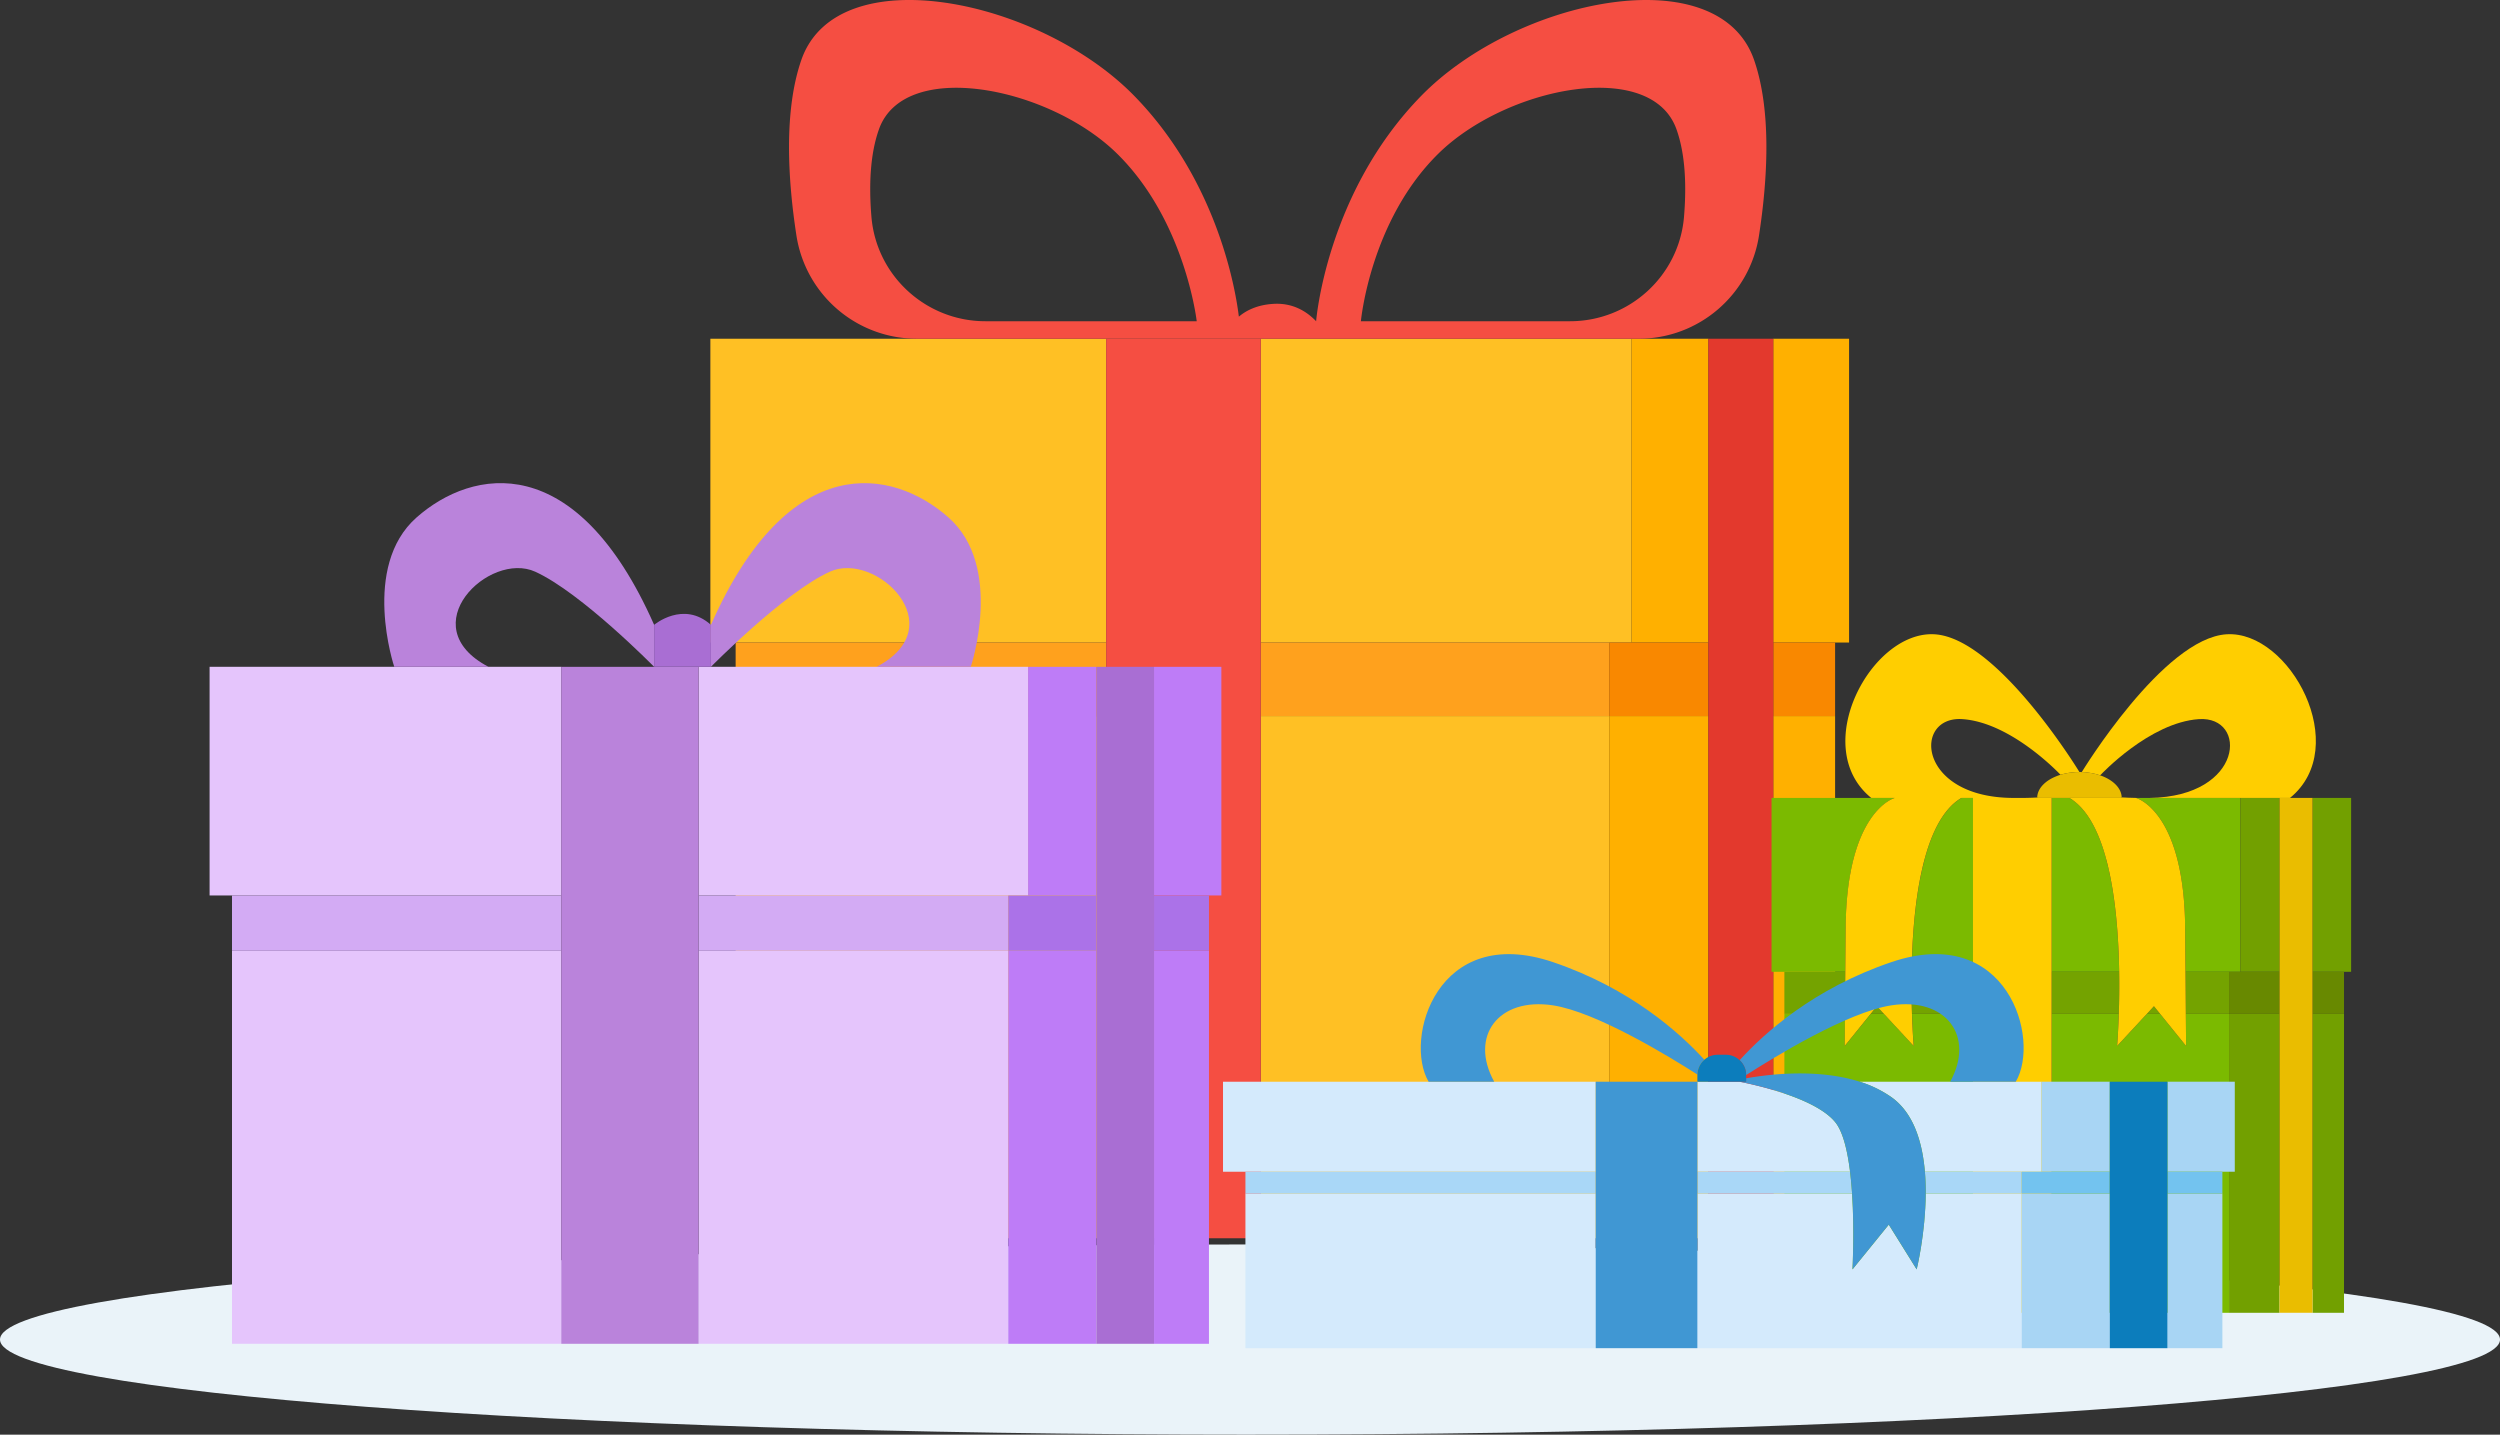 <svg width="176" height="101" viewBox="0 0 176 101" fill="none" xmlns="http://www.w3.org/2000/svg">
    <rect x="0" y="0" width="176" height="101" fill="#333333" stroke="none"/>
    <g clip-path="url(#mmcs5noxwa)">
        <path d="M88 100.999c48.602 0 88.001-2.997 88.001-6.695 0-3.697-39.399-6.694-88-6.694C39.399 87.61 0 90.607 0 94.304 0 98.002 39.4 101 88 101z" fill="#EAF3F9"/>
        <path d="M77.876 50.412H51.789v36.762h26.087V50.412z" fill="#FFBF24"/>
        <path d="M113.291 50.412H88.758v36.762h24.533V50.412z" fill="#FFC024"/>
        <path d="M113.37 50.412h-.079v36.762h6.979V50.412h-6.9zM129.191 50.412h-4.353v36.762h4.353V50.412z" fill="#FFB000"/>
        <path d="M88.758 45.235H114.859V23.847H88.758v21.388zM77.876 23.847H50.01v21.388h27.865V23.847z" fill="#FFC024"/>
        <path d="M124.838 23.847v21.388h5.337V23.847h-5.337zM120.27 23.847h-5.411v21.389h5.411v-21.39z" fill="#FFB000"/>
        <path d="M77.876 45.235H51.789v5.177h26.087v-5.177zM113.291 45.235H88.758v5.177h24.533v-5.177z" fill="#FFA11D"/>
        <path d="M113.37 45.235h-.079v5.177h6.979v-5.177H113.37zM129.191 45.235h-4.353v5.177h4.353v-5.177z" fill="#F98800"/>
        <path d="M88.758 45.235V23.847H77.876v63.327h10.882V45.235z" fill="#F54E42"/>
        <path d="M124.838 45.235V23.847h-4.568v63.327h4.568V45.235z" fill="#E3392D"/>
        <path d="M64.538 23.846h50.826c4.23 0 7.83-3.091 8.472-7.281.606-3.958.89-8.76-.345-12.335-2.511-7.27-16.739-4.335-23.436 2.517-6.696 6.851-7.4 15.869-7.4 15.869l.003.003c-.62-.653-1.597-1.307-2.994-1.228-1.134.064-1.915.452-2.449.901-.198-1.665-1.418-9.46-7.366-15.545C73.15-.105 58.922-3.042 56.411 4.23c-1.235 3.575-.952 8.377-.345 12.335a8.575 8.575 0 0 0 8.472 7.28zm36.709-13.017c4.793-4.722 14.976-6.746 16.774-1.735.642 1.79.711 4.026.534 6.162-.345 4.168-3.851 7.359-8.024 7.359H95.807s.648-7.063 5.441-11.786h-.001zM61.881 9.094c1.798-5.011 11.981-2.987 16.774 1.735 4.792 4.722 5.594 11.786 5.594 11.786H69.372c-4.173 0-7.68-3.192-8.024-7.36-.177-2.136-.108-4.372.534-6.161z" fill="#F54E42"/>
        <path d="M39.513 66.937h-23.18v27.665h23.18V66.937zM70.983 66.937h-21.8v27.665h21.8V66.937z" fill="#E5C5FC"/>
        <path d="M85.11 66.937h-3.867v27.665h3.868V66.937zM71.052 66.937h-.07v27.666h6.2V66.937h-6.13z" fill="#BE7CF7"/>
        <path d="M49.183 63.041h23.193V46.945H49.183V63.04zM39.513 46.945H14.755V63.04h24.759V46.945z" fill="#E5C5FC"/>
        <path d="M81.243 46.945V63.04h4.741V46.945h-4.741zM77.183 46.945h-4.807V63.04h4.807V46.945z" fill="#BE7CF7"/>
        <path d="M39.513 63.041h-23.18v3.896h23.18v-3.896zM70.983 63.041h-21.8v3.896h21.8v-3.896z" fill="#D3ABF4"/>
        <path d="M71.052 63.041h-.07v3.896h6.2v-3.896h-6.13zM85.11 63.041h-3.867v3.896h3.868v-3.896z" fill="#AB72E8"/>
        <path d="M49.183 63.041V46.945h-9.67v47.658h9.67V63.04z" fill="#BA83DB"/>
        <path d="M81.243 63.041V46.945h-4.06v47.658h4.06V63.04z" fill="#A96ED3"/>
        <path d="M34.39 46.945c-5.454-2.857.048-8.174 3.291-6.697 3.238 1.476 8.355 6.682 8.37 6.697V43.99c-5.49-12.422-12.793-11.032-16.723-7.563-3.93 3.468-1.574 10.513-1.572 10.517h6.633zM50.05 46.945s5.128-5.22 8.37-6.697c3.242-1.477 8.745 3.84 3.292 6.697h6.632s2.358-7.05-1.572-10.517c-3.93-3.468-11.233-4.86-16.723 7.563v2.954z" fill="#BA83DB"/>
        <path d="M46.051 46.945h3.998V43.99c-1.941-1.735-3.987-.009-3.998 0v2.954z" fill="#A96ED3"/>
        <path d="M134.606 71.377c.045 1.376.12 2.26.12 2.26l-2.095-2.26h-.933l-1.828 2.26.018-2.26h-4.267V92.42h13.278V71.377h-4.293zM153.883 71.377l.018 2.26-1.828-2.26h-.933l-2.095 2.26s.074-.885.119-2.26h-4.727V92.42h12.488V71.377h-3.043.001z" fill="#7BBA00"/>
        <path d="M165.018 71.377h-2.216V92.42h2.216V71.377zM156.965 71.377h-.04V92.42h3.552V71.377h-3.512z" fill="#72A000"/>
        <path d="M145.683 56.173h-1.246v12.241h4.753c-.072-4.523-.714-10.592-3.507-12.241zM138.899 56.173h-.812c-2.793 1.65-3.435 7.719-3.507 12.241h4.318V56.173h.001z" fill="#7BBA00"/>
        <path d="M129.934 65.356c.065-8.28 3.458-9.18 3.458-9.18l4.453-.003h-13.129v12.241h5.195l.024-3.058h-.001zM156.965 68.414h.758V56.173h-6.378.007-5.426l4.453.003s3.393.9 3.457 9.18l.025 3.058h3.105-.001z" fill="#7BBA00"/>
        <path d="M160.477 56.173h-2.754v12.241h2.754V56.173zM162.802 56.173v12.241h2.717V56.173h-2.717z" fill="#72A000"/>
        <path d="M151.14 71.377h.933l-.435-.537-.498.537zM149.19 68.414h-4.753v2.963h4.727c.028-.835.044-1.852.026-2.963zM153.86 68.414l.023 2.963h3.042v-2.963h-3.065zM132.132 70.84l-.435.537h.934l-.499-.537zM138.899 68.414h-4.319a62.758 62.758 0 0 0 .026 2.963h4.293v-2.963zM129.91 68.414h-4.29v2.963h4.267l.023-2.963z" fill="#74A300"/>
        <path d="M165.018 68.414h-2.216v2.963h2.216v-2.963zM156.965 68.414h-.04v2.963h3.552v-2.963h-3.512z" fill="#688900"/>
        <path d="M144.437 68.414V56.173h1.246c2.793 1.65 3.435 7.719 3.507 12.241.018 1.11.002 2.128-.026 2.963-.044 1.376-.119 2.26-.119 2.26l2.095-2.26.498-.538.435.538 1.828 2.26-.018-2.26-.023-2.963c-.008-.867-.015-1.878-.024-3.058-.065-8.28-3.458-9.18-3.458-9.18l-4.453-.003h-2.508l.001-.029c-.252.014-.527.023-.83.029h-.989c-6.63-.098-6.917-5.784-3.444-5.546 3.472.237 6.905 3.917 6.905 3.917a4.579 4.579 0 0 1 1.333-.192s-5.738-9.431-10.199-9.698c-4.46-.267-8.857 7.944-4.46 11.519h6.108l-4.453.003s-3.393.9-3.457 9.18l-.024 3.058c-.01 1.274-.017 2.235-.024 2.963l-.017 2.26 1.827-2.26.435-.538.499.538 2.095 2.26s-.075-.885-.12-2.26a60.165 60.165 0 0 1-.026-2.963c.072-4.523.715-10.592 3.507-12.241h.812v36.246h5.539V68.414h.002z" fill="#FFCE00"/>
        <path d="M162.802 68.414V56.173h-2.325v36.246h2.325V68.414z" fill="#EABD00"/>
        <path d="M147.892 54.544s3.433-3.68 6.905-3.917c3.471-.238 3.184 5.447-3.445 5.546h-.007 9.872c4.397-3.575 0-11.786-4.46-11.52-4.461.267-10.199 9.699-10.199 9.699v.002c.46.015.892.095 1.274.224.036-.022.06-.034.06-.034zM150.373 56.173h-.01c-.37-.007-.699-.02-.994-.039l.002.039h1.003-.001z" fill="#FFCE00"/>
        <path d="M145.062 54.544c-.962.296-1.625.899-1.643 1.6l-.001.029h5.952l-.002-.039c-.022-.67-.637-1.252-1.536-1.556a4.463 4.463 0 0 0-1.439-.227c-.478 0-.931.07-1.332.193h.001z" fill="#EABD00"/>
        <path d="M135.569 84.022c-.015 2.82-.635 5.343-.635 5.343l-1.965-3.151-2.555 3.151s.147-2.66-.029-5.343h-10.889v10.89h22.832v-10.89h-6.759zM112.338 84.022h-24.66v10.89h24.66v-10.89z" fill="#D4EAFC"/>
        <path d="M156.456 84.022h-3.868v10.89h3.868v-10.89zM142.397 84.022h-.07v10.89h6.201v-10.89h-6.131z" fill="#A8D5F4"/>
        <path d="M137.292 76.153h-6.368a8.076 8.076 0 0 1 2.225 1.082c1.561 1.105 2.185 3.151 2.363 5.254h8.209v-6.336h-6.429zM112.338 76.152h-7.147l.001.001H86.1v6.336h26.238v-6.337zM129.191 78.99c-1.312-1.588-5.058-2.497-6.641-2.819l-.09-.018h-2.965v6.336h10.749c-.184-1.498-.504-2.833-1.053-3.498z" fill="#D4EAFC"/>
        <path d="M152.588 76.152v6.337h4.741v-6.337h-4.741zM148.528 76.152h-4.807v6.336h4.807v-6.336z" fill="#A8D5F4"/>
        <path d="M112.338 82.489h-24.66v1.534h24.66v-1.534zM135.512 82.489c.043.512.06 1.028.057 1.534h6.758v-1.534h-6.815zM119.496 82.489v1.534h10.889a27.798 27.798 0 0 0-.141-1.534h-10.749.001z" fill="#A9D7F7"/>
        <path d="M156.456 82.489h-3.868v1.534h3.868v-1.534zM142.397 82.489h-.07v1.533H148.528v-1.533h-6.131z" fill="#73C3EF"/>
        <path d="M119.496 82.489v-6.336h-7.158v18.759h7.158V82.49z" fill="#4097D3"/>
        <path d="M152.588 82.489v-6.337h-4.06V94.912h4.06V82.49z" fill="#0C7DBC"/>
        <path d="M105.192 76.153c-1.769-3.2.296-5.961 4.128-5.378 3.066.465 8.233 3.627 10.179 4.874.01-.415.197-.787.489-1.041-1.713-1.88-5.206-5.03-10.667-6.878-8.156-2.758-10.514 5.42-8.746 8.423h4.619-.002zM122.929 75.683v.002c1.9-1.22 7.139-4.441 10.236-4.911 3.832-.582 5.895 2.178 4.128 5.378h4.618c1.769-3.004-.591-11.18-8.746-8.423-5.491 1.856-8.991 5.03-10.694 6.907.281.26.458.633.458 1.047z" fill="#4097D3"/>
        <path d="M135.512 82.489c-.178-2.103-.802-4.15-2.363-5.254a8.076 8.076 0 0 0-2.225-1.082c-2.974-.95-6.443-.517-7.995-.24v.24h-.468l.09.018c1.582.322 5.329 1.231 6.641 2.82.549.664.869 1.999 1.052 3.497.061.5.108 1.017.142 1.534.176 2.682.029 5.343.029 5.343l2.555-3.151 1.965 3.151s.62-2.523.635-5.343a17.176 17.176 0 0 0-.057-1.534h-.001z" fill="#4097D3"/>
        <path d="m119.497 75.648-.002.035v.47h3.433v-.47c0-.415-.177-.786-.458-1.047a1.417 1.417 0 0 0-.966-.381h-.584a1.427 1.427 0 0 0-1.423 1.393z" fill="#0C7DBC"/>
    </g>
    <defs>
        <clipPath id="mmcs5noxwa">
            <path fill="#fff" d="M0 0h176v101H0z"/>
        </clipPath>
    </defs>
</svg>
